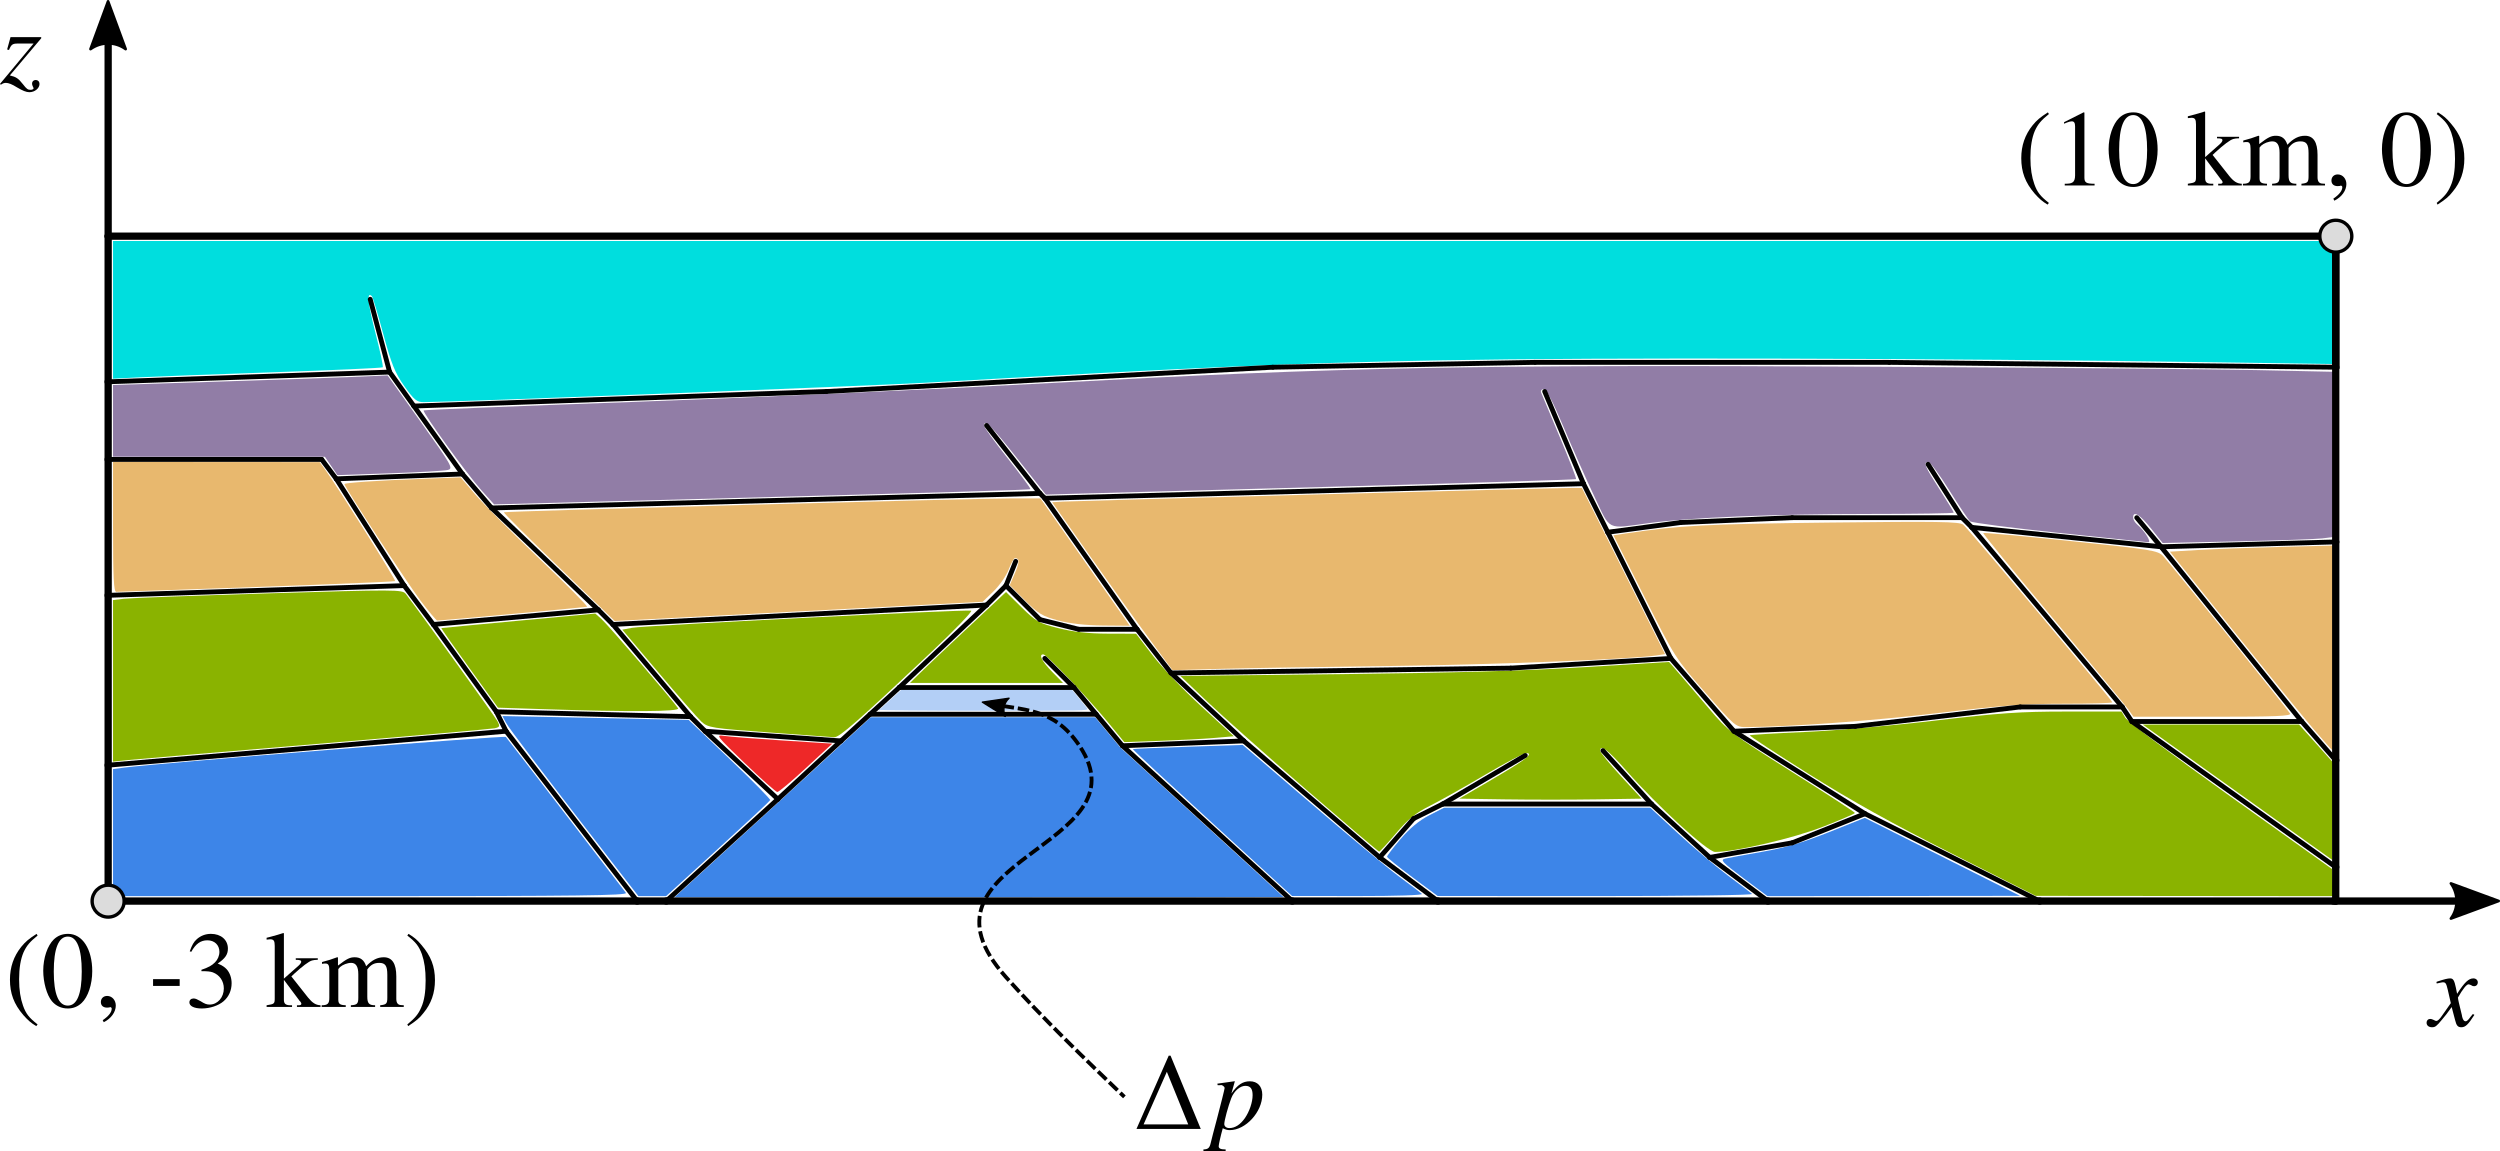<?xml version="1.0" encoding="UTF-8" standalone="no"?>
<svg
   xmlns:dc="http://purl.org/dc/elements/1.1/"
   xmlns:cc="http://creativecommons.org/ns#"
   xmlns:rdf="http://www.w3.org/1999/02/22-rdf-syntax-ns#"
   xmlns:svg="http://www.w3.org/2000/svg"
   xmlns="http://www.w3.org/2000/svg"
   xmlns:sodipodi="http://sodipodi.sourceforge.net/DTD/sodipodi-0.dtd"
   xmlns:inkscape="http://www.inkscape.org/namespaces/inkscape"
   width="515.133pt"
   height="237.199pt"
   viewBox="0 0 515.133 237.199"
   version="1.2"
   id="svg351"
   sodipodi:docname="CrossSectionSketch_a.svg"
   inkscape:version="0.92.5 (2060ec1f9f, 2020-04-08)">
  <sodipodi:namedview
     pagecolor="#ffffff"
     bordercolor="#666666"
     borderopacity="1"
     objecttolerance="10"
     gridtolerance="10"
     guidetolerance="10"
     inkscape:pageopacity="0"
     inkscape:pageshadow="2"
     inkscape:window-width="1848"
     inkscape:window-height="1016"
     id="namedview353"
     showgrid="false"
     inkscape:zoom="1.4289461"
     inkscape:cx="293.31312"
     inkscape:cy="129.83216"
     inkscape:window-x="72"
     inkscape:window-y="27"
     inkscape:window-maximized="1"
     inkscape:current-layer="surface973" />
  <defs
     id="defs8">
    <clipPath
       id="clip1">
      <path
         d="m 504,181 h 11.133 v 9 H 504 Z m 0,0"
         id="path2"
         inkscape:connector-curvature="0" />
    </clipPath>
    <clipPath
       id="clip2">
      <path
         d="m 202,235 h 13 v 15.32 h -13 z m 0,0"
         id="path5"
         inkscape:connector-curvature="0" />
    </clipPath>
  </defs>
  <g
     id="surface973"
     transform="translate(0,-5.3302132e-5)">
    <path
       style="fill:#3d85e8;fill-opacity:1;fill-rule:nonzero;stroke:none"
       d="m 23.289,171.562 v -13.094 l 2.277,-0.297 c 7.051,-0.922 78.363,-6.656 78.66,-6.324 0.195,0.219 5.727,7.387 12.293,15.934 6.562,8.543 12.168,15.836 12.453,16.203 0.414,0.535 -10.184,0.672 -52.582,0.672 H 23.289 Z m 0,0"
       id="path10"
       inkscape:connector-curvature="0" />
    <path
       style="fill:#3d85e8;fill-opacity:1;fill-rule:nonzero;stroke:none"
       d="m 125.211,176.484 c -14.195,-18.312 -20.375,-26.449 -21.012,-27.664 l -0.672,-1.277 19.184,0.398 19.18,0.398 8.477,8.082 c 4.664,4.445 8.41,8.246 8.332,8.449 -0.078,0.199 -4.938,4.734 -10.801,10.074 l -10.656,9.711 h -5.699 z m 0,0"
       id="path12"
       inkscape:connector-curvature="0" />
    <path
       style="fill:#ee2828;fill-opacity:1;fill-rule:nonzero;stroke:none"
       d="m 153.465,157.254 c -5.863,-5.637 -6.07,-5.902 -4.285,-5.625 1.031,0.164 6.473,0.59 12.094,0.949 l 10.219,0.652 -5.398,4.992 c -2.965,2.75 -5.637,4.984 -5.93,4.973 -0.297,-0.012 -3.309,-2.688 -6.699,-5.941 z m 0,0"
       id="path14"
       inkscape:connector-curvature="0" />
    <path
       style="fill:#8ab300;fill-opacity:1;fill-rule:nonzero;stroke:none"
       d="m 23.289,140.293 v -16.645 l 2.277,-0.277 c 1.25,-0.148 14.66,-0.652 29.801,-1.109 26.23,-0.797 27.555,-0.793 28.242,0.109 3.32,4.352 18.41,25.309 18.898,26.242 0.551,1.051 0.48,1.223 -0.594,1.453 -0.668,0.145 -17.246,1.605 -36.84,3.242 -19.594,1.641 -37.012,3.129 -38.707,3.305 l -3.078,0.324 z m 0,0"
       id="path16"
       inkscape:connector-curvature="0" />
    <path
       style="fill:#8ab300;fill-opacity:1;fill-rule:nonzero;stroke:none"
       d="m 111.297,146.102 -8.684,-0.285 -5.906,-8.172 c -3.25,-4.492 -5.848,-8.191 -5.777,-8.223 0.07,-0.031 7.238,-0.715 15.93,-1.523 l 15.805,-1.473 1.273,1.125 c 1.277,1.125 15.023,17.145 15.789,18.398 0.438,0.711 -9.914,0.77 -28.43,0.152 z m 0,0"
       id="path18"
       inkscape:connector-curvature="0" />
    <path
       style="fill:#8ab300;fill-opacity:1;fill-rule:nonzero;stroke:none"
       d="m 158.414,150.922 c -11.785,-0.867 -12.539,-0.988 -13.863,-2.207 -0.77,-0.711 -4.758,-5.27 -8.863,-10.133 l -7.469,-8.84 2.043,-0.383 c 2.449,-0.461 68.973,-3.824 69.852,-3.531 0.34,0.113 -3.34,3.934 -8.176,8.488 -15.215,14.34 -19,17.664 -20.051,17.594 -0.555,-0.039 -6.617,-0.48 -13.473,-0.988 z m 0,0"
       id="path20"
       inkscape:connector-curvature="0" />
    <path
       style="fill:#8ab300;fill-opacity:1;fill-rule:nonzero;stroke:none"
       d="m 228.074,148.559 c -4.117,-4.996 -12.445,-13.727 -13.098,-13.727 -1.023,0 -0.289,1.453 1.816,3.598 l 2.254,2.297 H 187.5 l 2.137,-2.102 c 1.172,-1.156 5.625,-5.371 9.895,-9.367 l 7.762,-7.27 3.219,3.176 c 2.973,2.926 3.562,3.258 7.598,4.277 3.051,0.77 6.133,1.109 10.18,1.125 l 5.801,0.016 3.371,4.402 c 1.855,2.422 6.383,7.176 10.066,10.562 l 6.695,6.16 -3.906,0.344 c -2.148,0.188 -7.223,0.461 -11.281,0.602 l -7.375,0.262 z m 0,0"
       id="path22"
       inkscape:connector-curvature="0" />
    <path
       style="fill:#8ab300;fill-opacity:1;fill-rule:nonzero;stroke:none"
       d="m 269.18,162.73 c -8.102,-7.008 -17.258,-15.148 -20.348,-18.094 l -5.613,-5.355 32.938,-0.367 c 22.816,-0.258 38.285,-0.703 50.348,-1.445 l 17.41,-1.07 1.996,2.297 c 1.098,1.266 3.871,4.516 6.16,7.223 4.043,4.785 4.539,5.164 17.152,13.125 7.145,4.512 12.992,8.32 12.992,8.469 0,0.148 -2.953,1.422 -6.562,2.832 -6.082,2.379 -18.16,5.203 -22.25,5.203 -1.551,0 -11.844,-9.43 -18.328,-16.789 -3.738,-4.246 -5.359,-5.469 -5.359,-4.055 0,0.32 1.926,2.672 4.273,5.223 l 4.273,4.641 -9.363,0.145 c -5.148,0.082 -13.602,0.082 -18.789,0 l -9.43,-0.145 6.723,-3.93 c 6.957,-4.066 8.75,-5.445 7.07,-5.445 -0.504,0 -4.328,2.016 -8.504,4.484 -4.176,2.465 -9.285,5.332 -11.352,6.371 -2.93,1.473 -4.469,2.723 -6.965,5.66 -1.762,2.078 -3.324,3.773 -3.473,3.77 -0.145,0 -6.895,-5.738 -15,-12.746 z m 0,0"
       id="path24"
       inkscape:connector-curvature="0" />
    <path
       style="fill:#e8b86e;fill-opacity:1;fill-rule:nonzero;stroke:none"
       d="M 23.289,108.582 V 95.191 l 21.293,0.016 21.297,0.016 1.062,1.457 c 2.477,3.395 14.691,22.844 14.477,23.059 -0.176,0.176 -24.961,1.133 -57.461,2.215 -0.52,0.019 -0.668,-3 -0.668,-13.371 z m 0,0"
       id="path26"
       inkscape:connector-curvature="0" />
    <path
       style="fill:#e8b86e;fill-opacity:1;fill-rule:nonzero;stroke:none"
       d="M 86.617,123.719 C 83.969,120.223 70.965,100.309 70.965,99.75 c 0,-0.273 6.781,-0.738 15.855,-1.082 l 8.09,-0.309 3,3.512 c 1.648,1.934 7.609,7.906 13.242,13.273 5.633,5.363 10.043,9.812 9.805,9.887 -0.379,0.113 -30.02,2.836 -30.875,2.836 -0.176,0 -1.734,-1.867 -3.465,-4.148 z m 0,0"
       id="path28"
       inkscape:connector-curvature="0" />
    <path
       style="fill:#e8b86e;fill-opacity:1;fill-rule:nonzero;stroke:none"
       d="m 218.062,127.855 c -3.246,-0.863 -4.105,-1.379 -6.855,-4.133 l -3.148,-3.148 1.059,-2.465 c 0.984,-2.301 0.992,-3.098 0.019,-3.098 -0.223,0 -0.805,1.055 -1.301,2.348 -0.492,1.289 -1.898,3.312 -3.121,4.492 L 202.484,124 l -37.914,1.977 -37.918,1.977 -11.512,-11.105 c -6.332,-6.109 -11.43,-11.188 -11.328,-11.289 0.223,-0.223 96.82,-2.863 104.887,-2.867 h 5.68 l 6.105,8.695 c 3.359,4.781 7.504,10.688 9.215,13.125 l 3.105,4.43 -5.516,-0.051 c -3.52,-0.031 -6.863,-0.406 -9.227,-1.035 z m 0,0"
       id="path30"
       inkscape:connector-curvature="0" />
    <path
       style="fill:#e8b86e;fill-opacity:1;fill-rule:nonzero;stroke:none"
       d="m 236.918,131.773 c -2.57,-3.473 -8.148,-11.258 -12.395,-17.297 l -7.723,-10.984 2.219,-0.133 c 2.684,-0.16 101.445,-2.816 104.668,-2.812 h 2.277 l 17.125,34.242 -1.73,0.262 c -5.191,0.785 -34.238,1.938 -55.035,2.184 -13.113,0.156 -28.539,0.414 -34.285,0.57 l -10.449,0.281 z m 0,0"
       id="path32"
       inkscape:connector-curvature="0" />
    <path
       style="fill:#917da6;fill-opacity:1;fill-rule:nonzero;stroke:none"
       d="m 424.27,109.812 c -9.723,-1.023 -17.965,-2.098 -18.316,-2.387 -0.348,-0.289 -2.277,-3.156 -4.285,-6.375 -2.004,-3.215 -3.949,-5.852 -4.316,-5.855 -1.133,-0.012 -0.777,0.863 2.277,5.598 1.617,2.512 2.945,4.688 2.945,4.84 0,0.148 -7.773,0.273 -17.277,0.273 -19.633,0 -37.086,0.723 -45.555,1.883 -8.828,1.211 -7.809,1.711 -11.23,-5.5 -1.645,-3.461 -4.477,-9.852 -6.297,-14.195 -2.199,-5.246 -3.586,-7.902 -4.121,-7.902 -0.449,0 -0.695,0.301 -0.551,0.668 0.145,0.367 1.871,4.492 3.84,9.164 1.969,4.668 3.484,8.586 3.367,8.703 -0.117,0.117 -22.25,0.809 -49.188,1.535 -26.934,0.727 -51.465,1.398 -54.516,1.488 l -5.543,0.168 -5.844,-7.383 c -5.379,-6.793 -6.906,-8.305 -6.906,-6.824 0,0.309 2.195,3.332 4.883,6.723 2.684,3.395 4.793,6.25 4.688,6.348 -0.199,0.176 -14.715,0.605 -76.516,2.246 l -33.996,0.902 -2.605,-2.895 C 96.227,97.715 86.961,84.91 87.301,84.57 c 0.125,-0.125 19.461,-0.91 42.973,-1.746 23.512,-0.84 62.637,-2.609 86.941,-3.938 59.18,-3.23 86.383,-3.766 168.484,-3.324 34.766,0.191 70.387,0.504 79.152,0.695 l 15.938,0.355 v 34.047 l -2.277,0.281 c -1.254,0.156 -9.164,0.434 -17.578,0.617 l -15.305,0.336 -2.375,-2.969 c -2.324,-2.906 -3.715,-3.762 -3.715,-2.285 0,0.406 0.371,1.051 0.828,1.426 1.504,1.25 3.055,3.734 2.289,3.668 -0.391,-0.031 -8.664,-0.898 -18.387,-1.922 z m 0,0"
       id="path34"
       inkscape:connector-curvature="0" />
    <path
       style="fill:#917da6;fill-opacity:1;fill-rule:nonzero;stroke:none"
       d="M 68.234,96.012 66.949,94.125 45.117,94.121 23.289,94.117 V 79.324 l 20.758,-0.66 c 11.418,-0.363 24.148,-0.805 28.289,-0.984 l 7.527,-0.324 6.828,9.578 c 6.402,8.984 6.75,9.598 5.594,9.902 -0.676,0.18 -6.074,0.492 -12,0.695 l -10.77,0.367 z m 0,0"
       id="path36"
       inkscape:connector-curvature="0" />
    <path
       style="fill:#00dede;fill-opacity:1;fill-rule:nonzero;stroke:none"
       d="m 83.316,79.57 c -1.93,-2.734 -2.676,-4.578 -4.352,-10.762 -1.109,-4.105 -2.16,-7.602 -2.332,-7.773 -1.098,-1.098 -0.863,1.379 0.699,7.434 0.984,3.824 1.676,7.074 1.535,7.215 C 78.723,75.824 68.633,76.285 56.438,76.703 44.246,77.117 31.801,77.59 28.777,77.75 l -5.488,0.285 V 49.656 H 480.789 V 75.008 L 456.816,74.652 C 399.855,73.809 329.512,73.625 297.039,74.242 265.844,74.832 247.156,75.645 190.43,78.875 c -11.523,0.656 -97.195,3.969 -103.152,3.988 -1.398,0.004 -1.977,-0.477 -3.961,-3.293 z m 0,0"
       id="path38"
       inkscape:connector-curvature="0" />
    <path
       style="fill:#3d85e8;fill-opacity:1;fill-rule:nonzero;stroke:none"
       d="m 249.762,169.547 c -9.059,-8.289 -16.41,-15.125 -16.34,-15.188 0.074,-0.062 5.195,-0.285 11.383,-0.492 l 11.25,-0.375 13.961,11.965 c 7.676,6.582 15.875,13.387 18.215,15.121 2.34,1.734 4.484,3.363 4.762,3.617 0.285,0.258 -5.488,0.453 -13.125,0.441 l -13.633,-0.016 z m 0,0"
       id="path40"
       inkscape:connector-curvature="0" />
    <path
       style="fill:#3d85e8;fill-opacity:1;fill-rule:nonzero;stroke:none"
       d="m 291.031,180.754 c -2.863,-2.125 -5.211,-4.027 -5.223,-4.223 -0.012,-0.195 1.246,-1.84 2.793,-3.656 1.855,-2.176 3.852,-3.832 5.875,-4.867 l 3.066,-1.566 h 42.512 l 5.68,5.254 c 3.121,2.891 7.727,6.785 10.23,8.652 2.508,1.871 4.785,3.605 5.062,3.852 0.281,0.25 -14.184,0.449 -32.141,0.441 l -32.652,-0.016 z m 0,0"
       id="path42"
       inkscape:connector-curvature="0" />
    <path
       style="fill:#3d85e8;fill-opacity:1;fill-rule:nonzero;stroke:none"
       d="m 359.215,180.93 c -4.402,-3.297 -4.828,-3.758 -3.711,-4.016 0.695,-0.16 4.152,-0.797 7.68,-1.414 4.699,-0.82 8.371,-1.906 13.734,-4.051 l 7.324,-2.93 31.992,16.078 -26.023,0.027 -26.023,0.031 z m 0,0"
       id="path44"
       inkscape:connector-curvature="0" />
    <path
       style="fill:#8ab300;fill-opacity:1;fill-rule:nonzero;stroke:none"
       d="m 402.238,175.922 c -12.312,-6.211 -20.715,-10.887 -29.551,-16.445 -6.785,-4.273 -12.254,-7.855 -12.148,-7.965 0.105,-0.105 5.207,-0.414 11.336,-0.684 6.129,-0.27 18.219,-1.324 26.867,-2.348 13.266,-1.57 17.496,-1.863 27.062,-1.863 h 11.344 l 0.793,1.305 c 0.438,0.715 10.195,8.016 21.688,16.223 l 20.891,14.922 0.164,2.793 0.16,2.797 -30.699,-0.031 -30.695,-0.027 z m 0,0"
       id="path46"
       inkscape:connector-curvature="0" />
    <path
       style="fill:#8ab300;fill-opacity:1;fill-rule:nonzero;stroke:none"
       d="m 461.02,163.227 -19.504,-13.93 h 32.211 l 3.543,3.957 3.543,3.961 -0.145,9.969 -0.148,9.973 z m 0,0"
       id="path48"
       inkscape:connector-curvature="0" />
    <path
       style="fill:#e8b86e;fill-opacity:1;fill-rule:nonzero;stroke:none"
       d="m 351.406,142.734 c -6.145,-7.016 -6.289,-7.242 -12.586,-19.766 l -6.371,-12.664 2.516,-0.379 c 11.051,-1.66 16.352,-1.945 41.75,-2.246 22.539,-0.27 27.051,-0.199 27.809,0.426 1.113,0.918 30.73,36.207 30.73,36.613 0,0.16 -4.484,0.293 -9.961,0.293 -8.059,0 -12.977,0.363 -25.805,1.895 -13.371,1.602 -30.582,2.867 -39.613,2.914 -2.223,0.012 -2.328,-0.078 -8.469,-7.086 z m 0,0"
       id="path50"
       inkscape:connector-curvature="0" />
    <path
       style="fill:#e8b86e;fill-opacity:1;fill-rule:nonzero;stroke:none"
       d="m 438.461,146.074 c -0.633,-0.887 -7.645,-9.359 -15.578,-18.832 -7.938,-9.469 -14.344,-17.305 -14.234,-17.414 0.109,-0.109 8.23,0.641 18.051,1.664 16.68,1.738 17.93,1.941 19.027,3.09 1.309,1.375 25.492,31.383 26.141,32.438 0.328,0.531 -2.992,0.672 -15.922,0.672 h -16.336 z m 0,0"
       id="path52"
       inkscape:connector-curvature="0" />
    <path
       style="fill:#e8b86e;fill-opacity:1;fill-rule:nonzero;stroke:none"
       d="M 476.945,150.504 C 474.98,148.219 467.465,139 460.242,130.012 l -13.133,-16.34 5.723,-0.34 c 3.148,-0.191 10.727,-0.473 16.84,-0.633 l 11.117,-0.289 v 21.121 c 0,11.617 -0.062,21.125 -0.137,21.125 -0.074,0 -1.742,-1.871 -3.707,-4.152 z m 0,0"
       id="path54"
       inkscape:connector-curvature="0" />
    <path
       style="fill:#3d85e8;fill-opacity:1;fill-rule:nonzero;stroke:none"
       d="m 139.438,184.469 c 0.242,-0.234 5.395,-4.941 11.445,-10.465 6.055,-5.523 13.953,-12.758 17.551,-16.078 3.598,-3.32 7.539,-6.961 8.762,-8.09 l 2.223,-2.047 23.125,0.004 23.121,0.004 2.598,3.121 2.594,3.117 16.809,15.371 c 9.246,8.453 16.809,15.398 16.809,15.43 0,0.035 -28.23,0.059 -62.734,0.059 H 139 Z m 0,0"
       id="path56"
       inkscape:connector-curvature="0" />
    <path
       style="fill:#3d85e8;fill-opacity:0.392;fill-rule:nonzero;stroke:none"
       d="m 181.207,146.238 c 0.129,-0.121 1.188,-1.082 2.348,-2.141 l 2.109,-1.922 17.641,0.004 17.637,0.004 1.387,1.68 c 0.758,0.922 1.531,1.883 1.711,2.133 0.316,0.441 -0.465,0.457 -21.371,0.457 -12.125,0 -21.598,-0.094 -21.461,-0.215 z m 0,0"
       id="path58"
       inkscape:connector-curvature="0" />
    <path
       style="fill:#3d85e8;fill-opacity:0.392;fill-rule:evenodd;stroke:none"
       d="m 181.613,145.359 -0.406,1.102 -0.402,-1.102 c 0.238,0.176 0.562,0.176 0.809,0 z m 0,0"
       id="path60"
       inkscape:connector-curvature="0" />
    <path
       style="fill:none;stroke:#000000;stroke-width:1;stroke-linecap:round;stroke-linejoin:round;stroke-miterlimit:10;stroke-opacity:1"
       d="m 131.285,185.668 -27,-35"
       id="path62"
       inkscape:connector-curvature="0" />
    <path
       style="fill:none;stroke:#000000;stroke-width:1;stroke-linecap:round;stroke-linejoin:round;stroke-miterlimit:10;stroke-opacity:1"
       d="m 104.285,150.668 -82,7"
       id="path64"
       inkscape:connector-curvature="0" />
    <path
       style="fill:none;stroke:#000000;stroke-width:1;stroke-linecap:round;stroke-linejoin:round;stroke-miterlimit:10;stroke-opacity:1"
       d="m 137.285,185.668 23,-21"
       id="path66"
       inkscape:connector-curvature="0" />
    <path
       style="fill:none;stroke:#000000;stroke-width:1;stroke-linecap:round;stroke-linejoin:round;stroke-miterlimit:10;stroke-opacity:1"
       d="m 160.285,164.668 -15,-14"
       id="path68"
       inkscape:connector-curvature="0" />
    <path
       style="fill:none;stroke:#000000;stroke-width:1;stroke-linecap:round;stroke-linejoin:round;stroke-miterlimit:10;stroke-opacity:1"
       d="m 145.285,150.668 -3,-3"
       id="path70"
       inkscape:connector-curvature="0" />
    <path
       style="fill:none;stroke:#000000;stroke-width:1;stroke-linecap:round;stroke-linejoin:round;stroke-miterlimit:10;stroke-opacity:1"
       d="m 142.285,147.668 -40,-1"
       id="path72"
       inkscape:connector-curvature="0" />
    <path
       style="fill:none;stroke:#000000;stroke-width:1;stroke-linecap:round;stroke-linejoin:round;stroke-miterlimit:10;stroke-opacity:1"
       d="m 102.285,146.668 2,4"
       id="path74"
       inkscape:connector-curvature="0" />
    <path
       style="fill:none;stroke:#000000;stroke-width:1;stroke-linecap:round;stroke-linejoin:round;stroke-miterlimit:10;stroke-opacity:1"
       d="m 160.285,164.668 13,-12"
       id="path76"
       inkscape:connector-curvature="0" />
    <path
       style="fill:none;stroke:#000000;stroke-width:1;stroke-linecap:round;stroke-linejoin:round;stroke-miterlimit:10;stroke-opacity:1"
       d="m 173.285,152.668 -28,-2"
       id="path78"
       inkscape:connector-curvature="0" />
    <path
       style="fill:none;stroke:#000000;stroke-width:1;stroke-linecap:round;stroke-linejoin:round;stroke-miterlimit:10;stroke-opacity:1"
       d="m 266.285,185.668 -35,-32"
       id="path80"
       inkscape:connector-curvature="0" />
    <path
       style="fill:none;stroke:#000000;stroke-width:1;stroke-linecap:round;stroke-linejoin:round;stroke-miterlimit:10;stroke-opacity:1"
       d="m 231.285,153.668 -10,-12"
       id="path82"
       inkscape:connector-curvature="0" />
    <path
       style="fill:none;stroke:#000000;stroke-width:1;stroke-linecap:round;stroke-linejoin:round;stroke-miterlimit:10;stroke-opacity:1"
       d="m 221.285,141.668 h -36"
       id="path84"
       inkscape:connector-curvature="0" />
    <path
       style="fill:none;stroke:#000000;stroke-width:1;stroke-linecap:round;stroke-linejoin:round;stroke-miterlimit:10;stroke-opacity:1"
       d="m 185.285,141.668 -12,11"
       id="path86"
       inkscape:connector-curvature="0" />
    <path
       style="fill:none;stroke:#000000;stroke-width:1;stroke-linecap:round;stroke-linejoin:round;stroke-miterlimit:10;stroke-opacity:1"
       d="m 296.285,185.668 -12,-9"
       id="path88"
       inkscape:connector-curvature="0" />
    <path
       style="fill:none;stroke:#000000;stroke-width:1;stroke-linecap:round;stroke-linejoin:round;stroke-miterlimit:10;stroke-opacity:1"
       d="m 284.285,176.668 -28,-24"
       id="path90"
       inkscape:connector-curvature="0" />
    <path
       style="fill:none;stroke:#000000;stroke-width:1;stroke-linecap:round;stroke-linejoin:round;stroke-miterlimit:10;stroke-opacity:1"
       d="m 256.285,152.668 -25,1"
       id="path92"
       inkscape:connector-curvature="0" />
    <path
       style="fill:none;stroke:#000000;stroke-width:1;stroke-linecap:round;stroke-linejoin:round;stroke-miterlimit:10;stroke-opacity:1"
       d="m 364.285,185.668 -12,-9"
       id="path94"
       inkscape:connector-curvature="0" />
    <path
       style="fill:none;stroke:#000000;stroke-width:1;stroke-linecap:round;stroke-linejoin:round;stroke-miterlimit:10;stroke-opacity:1"
       d="m 352.285,176.668 -12,-11"
       id="path96"
       inkscape:connector-curvature="0" />
    <path
       style="fill:none;stroke:#000000;stroke-width:1;stroke-linecap:round;stroke-linejoin:round;stroke-miterlimit:10;stroke-opacity:1"
       d="m 340.285,165.668 h -43"
       id="path98"
       inkscape:connector-curvature="0" />
    <path
       style="fill:none;stroke:#000000;stroke-width:1;stroke-linecap:round;stroke-linejoin:round;stroke-miterlimit:10;stroke-opacity:1"
       d="m 297.285,165.668 -6,3"
       id="path100"
       inkscape:connector-curvature="0" />
    <path
       style="fill:none;stroke:#000000;stroke-width:1;stroke-linecap:round;stroke-linejoin:round;stroke-miterlimit:10;stroke-opacity:1"
       d="m 291.285,168.668 -7,8"
       id="path102"
       inkscape:connector-curvature="0" />
    <path
       style="fill:none;stroke:#000000;stroke-width:1;stroke-linecap:round;stroke-linejoin:round;stroke-miterlimit:10;stroke-opacity:1"
       d="m 420.285,185.668 -36,-18"
       id="path104"
       inkscape:connector-curvature="0" />
    <path
       style="fill:none;stroke:#000000;stroke-width:1;stroke-linecap:round;stroke-linejoin:round;stroke-miterlimit:10;stroke-opacity:1"
       d="m 384.285,167.668 -15,6"
       id="path106"
       inkscape:connector-curvature="0" />
    <path
       style="fill:none;stroke:#000000;stroke-width:1;stroke-linecap:round;stroke-linejoin:round;stroke-miterlimit:10;stroke-opacity:1"
       d="m 369.285,173.668 -17,3"
       id="path108"
       inkscape:connector-curvature="0" />
    <path
       style="fill:none;stroke:#000000;stroke-width:1;stroke-linecap:round;stroke-linejoin:round;stroke-miterlimit:10;stroke-opacity:1"
       d="m 481.285,178.668 -42,-30"
       id="path110"
       inkscape:connector-curvature="0" />
    <path
       style="fill:none;stroke:#000000;stroke-width:1;stroke-linecap:round;stroke-linejoin:round;stroke-miterlimit:10;stroke-opacity:1"
       d="m 439.285,148.668 -2,-3"
       id="path112"
       inkscape:connector-curvature="0" />
    <path
       style="fill:none;stroke:#000000;stroke-width:1;stroke-linecap:round;stroke-linejoin:round;stroke-miterlimit:10;stroke-opacity:1"
       d="m 437.285,145.668 h -21"
       id="path114"
       inkscape:connector-curvature="0" />
    <path
       style="fill:none;stroke:#000000;stroke-width:1;stroke-linecap:round;stroke-linejoin:round;stroke-miterlimit:10;stroke-opacity:1"
       d="m 416.285,145.668 -34,4"
       id="path116"
       inkscape:connector-curvature="0" />
    <path
       style="fill:none;stroke:#000000;stroke-width:1;stroke-linecap:round;stroke-linejoin:round;stroke-miterlimit:10;stroke-opacity:1"
       d="m 382.285,149.668 -25,1"
       id="path118"
       inkscape:connector-curvature="0" />
    <path
       style="fill:none;stroke:#000000;stroke-width:1;stroke-linecap:round;stroke-linejoin:round;stroke-miterlimit:10;stroke-opacity:1"
       d="m 357.285,150.668 27,17"
       id="path120"
       inkscape:connector-curvature="0" />
    <path
       style="fill:none;stroke:#000000;stroke-width:1;stroke-linecap:round;stroke-linejoin:round;stroke-miterlimit:10;stroke-opacity:1"
       d="m 340.285,165.668 -10,-11"
       id="path122"
       inkscape:connector-curvature="0" />
    <path
       style="fill:none;stroke:#000000;stroke-width:1;stroke-linecap:round;stroke-linejoin:round;stroke-miterlimit:10;stroke-opacity:1"
       d="m 297.285,165.668 17,-10"
       id="path124"
       inkscape:connector-curvature="0" />
    <path
       style="fill:none;stroke:#000000;stroke-width:1;stroke-linecap:round;stroke-linejoin:round;stroke-miterlimit:10;stroke-opacity:1"
       d="m 102.285,146.668 -13,-18"
       id="path126"
       inkscape:connector-curvature="0" />
    <path
       style="fill:none;stroke:#000000;stroke-width:1;stroke-linecap:round;stroke-linejoin:round;stroke-miterlimit:10;stroke-opacity:1"
       d="m 89.285,128.668 -6,-8"
       id="path128"
       inkscape:connector-curvature="0" />
    <path
       style="fill:none;stroke:#000000;stroke-width:1;stroke-linecap:round;stroke-linejoin:round;stroke-miterlimit:10;stroke-opacity:1"
       d="m 83.285,120.668 -61,2"
       id="path130"
       inkscape:connector-curvature="0" />
    <path
       style="fill:none;stroke:#000000;stroke-width:1;stroke-linecap:round;stroke-linejoin:round;stroke-miterlimit:10;stroke-opacity:1"
       d="m 142.285,147.668 -16,-19"
       id="path132"
       inkscape:connector-curvature="0" />
    <path
       style="fill:none;stroke:#000000;stroke-width:1;stroke-linecap:round;stroke-linejoin:round;stroke-miterlimit:10;stroke-opacity:1"
       d="m 126.285,128.668 -3,-3"
       id="path134"
       inkscape:connector-curvature="0" />
    <path
       style="fill:none;stroke:#000000;stroke-width:1;stroke-linecap:round;stroke-linejoin:round;stroke-miterlimit:10;stroke-opacity:1"
       d="m 123.285,125.668 -34,3"
       id="path136"
       inkscape:connector-curvature="0" />
    <path
       style="fill:none;stroke:#000000;stroke-width:1;stroke-linecap:round;stroke-linejoin:round;stroke-miterlimit:10;stroke-opacity:1"
       d="m 185.285,141.668 18,-17"
       id="path138"
       inkscape:connector-curvature="0" />
    <path
       style="fill:none;stroke:#000000;stroke-width:1;stroke-linecap:round;stroke-linejoin:round;stroke-miterlimit:10;stroke-opacity:1"
       d="m 203.285,124.668 -77,4"
       id="path140"
       inkscape:connector-curvature="0" />
    <path
       style="fill:none;stroke:#000000;stroke-width:1;stroke-linecap:round;stroke-linejoin:round;stroke-miterlimit:10;stroke-opacity:1"
       d="m 215.285,135.668 6,6"
       id="path142"
       inkscape:connector-curvature="0" />
    <path
       style="fill:none;stroke:#000000;stroke-width:1;stroke-linecap:round;stroke-linejoin:round;stroke-miterlimit:10;stroke-opacity:1"
       d="m 256.285,152.668 -15,-14"
       id="path144"
       inkscape:connector-curvature="0" />
    <path
       style="fill:none;stroke:#000000;stroke-width:1;stroke-linecap:round;stroke-linejoin:round;stroke-miterlimit:10;stroke-opacity:1"
       d="m 241.285,138.668 -7,-9"
       id="path146"
       inkscape:connector-curvature="0" />
    <path
       style="fill:none;stroke:#000000;stroke-width:1;stroke-linecap:round;stroke-linejoin:round;stroke-miterlimit:10;stroke-opacity:1"
       d="m 234.285,129.668 h -12"
       id="path148"
       inkscape:connector-curvature="0" />
    <path
       style="fill:none;stroke:#000000;stroke-width:1;stroke-linecap:round;stroke-linejoin:round;stroke-miterlimit:10;stroke-opacity:1"
       d="m 222.285,129.668 -8,-2"
       id="path150"
       inkscape:connector-curvature="0" />
    <path
       style="fill:none;stroke:#000000;stroke-width:1;stroke-linecap:round;stroke-linejoin:round;stroke-miterlimit:10;stroke-opacity:1"
       d="m 214.285,127.668 -7,-7"
       id="path152"
       inkscape:connector-curvature="0" />
    <path
       style="fill:none;stroke:#000000;stroke-width:1;stroke-linecap:round;stroke-linejoin:round;stroke-miterlimit:10;stroke-opacity:1"
       d="m 207.285,120.668 -4,4"
       id="path154"
       inkscape:connector-curvature="0" />
    <path
       style="fill:none;stroke:#000000;stroke-width:1;stroke-linecap:round;stroke-linejoin:round;stroke-miterlimit:10;stroke-opacity:1"
       d="m 207.285,120.668 2,-5"
       id="path156"
       inkscape:connector-curvature="0" />
    <path
       style="fill:none;stroke:#000000;stroke-width:1;stroke-linecap:round;stroke-linejoin:round;stroke-miterlimit:10;stroke-opacity:1"
       d="m 357.285,150.668 -13,-15"
       id="path158"
       inkscape:connector-curvature="0" />
    <path
       style="fill:none;stroke:#000000;stroke-width:1;stroke-linecap:round;stroke-linejoin:round;stroke-miterlimit:10;stroke-opacity:1"
       d="m 344.285,135.668 -33,2"
       id="path160"
       inkscape:connector-curvature="0" />
    <path
       style="fill:none;stroke:#000000;stroke-width:1;stroke-linecap:round;stroke-linejoin:round;stroke-miterlimit:10;stroke-opacity:1"
       d="m 311.285,137.668 -70,1"
       id="path162"
       inkscape:connector-curvature="0" />
    <path
       style="fill:none;stroke:#000000;stroke-width:1;stroke-linecap:round;stroke-linejoin:round;stroke-miterlimit:10;stroke-opacity:1"
       d="m 481.285,156.668 -7,-8"
       id="path164"
       inkscape:connector-curvature="0" />
    <path
       style="fill:none;stroke:#000000;stroke-width:1;stroke-linecap:round;stroke-linejoin:round;stroke-miterlimit:10;stroke-opacity:1"
       d="m 474.285,148.668 h -35"
       id="path166"
       inkscape:connector-curvature="0" />
    <path
       style="fill:none;stroke:#000000;stroke-width:1;stroke-linecap:round;stroke-linejoin:round;stroke-miterlimit:10;stroke-opacity:1"
       d="m 83.285,120.668 -14,-22"
       id="path168"
       inkscape:connector-curvature="0" />
    <path
       style="fill:none;stroke:#000000;stroke-width:1;stroke-linecap:round;stroke-linejoin:round;stroke-miterlimit:10;stroke-opacity:1"
       d="m 69.285,98.668 -3,-4"
       id="path170"
       inkscape:connector-curvature="0" />
    <path
       style="fill:none;stroke:#000000;stroke-width:1;stroke-linecap:round;stroke-linejoin:round;stroke-miterlimit:10;stroke-opacity:1"
       d="m 66.285,94.668 h -44"
       id="path172"
       inkscape:connector-curvature="0" />
    <path
       style="fill:none;stroke:#000000;stroke-width:1;stroke-linecap:round;stroke-linejoin:round;stroke-miterlimit:10;stroke-opacity:1"
       d="m 123.285,125.668 -22,-21"
       id="path174"
       inkscape:connector-curvature="0" />
    <path
       style="fill:none;stroke:#000000;stroke-width:1;stroke-linecap:round;stroke-linejoin:round;stroke-miterlimit:10;stroke-opacity:1"
       d="M 101.285,104.668 95.285,97.668"
       id="path176"
       inkscape:connector-curvature="0" />
    <path
       style="fill:none;stroke:#000000;stroke-width:1;stroke-linecap:round;stroke-linejoin:round;stroke-miterlimit:10;stroke-opacity:1"
       d="m 95.285,97.668 -26,1"
       id="path178"
       inkscape:connector-curvature="0" />
    <path
       style="fill:none;stroke:#000000;stroke-width:1;stroke-linecap:round;stroke-linejoin:round;stroke-miterlimit:10;stroke-opacity:1"
       d="m 234.285,129.668 -19,-27"
       id="path180"
       inkscape:connector-curvature="0" />
    <path
       style="fill:none;stroke:#000000;stroke-width:1;stroke-linecap:round;stroke-linejoin:round;stroke-miterlimit:10;stroke-opacity:1"
       d="m 215.285,102.668 -1,-1"
       id="path182"
       inkscape:connector-curvature="0" />
    <path
       style="fill:none;stroke:#000000;stroke-width:1;stroke-linecap:round;stroke-linejoin:round;stroke-miterlimit:10;stroke-opacity:1"
       d="m 214.285,101.668 -113,3"
       id="path184"
       inkscape:connector-curvature="0" />
    <path
       style="fill:none;stroke:#000000;stroke-width:1;stroke-linecap:round;stroke-linejoin:round;stroke-miterlimit:10;stroke-opacity:1"
       d="m 344.285,135.668 -13,-26"
       id="path186"
       inkscape:connector-curvature="0" />
    <path
       style="fill:none;stroke:#000000;stroke-width:1;stroke-linecap:round;stroke-linejoin:round;stroke-miterlimit:10;stroke-opacity:1"
       d="m 331.285,109.668 -5,-10"
       id="path188"
       inkscape:connector-curvature="0" />
    <path
       style="fill:none;stroke:#000000;stroke-width:1;stroke-linecap:round;stroke-linejoin:round;stroke-miterlimit:10;stroke-opacity:1"
       d="m 326.285,99.668 -111,3"
       id="path190"
       inkscape:connector-curvature="0" />
    <path
       style="fill:none;stroke:#000000;stroke-width:1;stroke-linecap:round;stroke-linejoin:round;stroke-miterlimit:10;stroke-opacity:1"
       d="m 437.285,145.668 -31,-37"
       id="path192"
       inkscape:connector-curvature="0" />
    <path
       style="fill:none;stroke:#000000;stroke-width:1;stroke-linecap:round;stroke-linejoin:round;stroke-miterlimit:10;stroke-opacity:1"
       d="m 406.285,108.668 -2,-2"
       id="path194"
       inkscape:connector-curvature="0" />
    <path
       style="fill:none;stroke:#000000;stroke-width:1;stroke-linecap:round;stroke-linejoin:round;stroke-miterlimit:10;stroke-opacity:1"
       d="m 404.285,106.668 h -35"
       id="path196"
       inkscape:connector-curvature="0" />
    <path
       style="fill:none;stroke:#000000;stroke-width:1;stroke-linecap:round;stroke-linejoin:round;stroke-miterlimit:10;stroke-opacity:1"
       d="m 369.285,106.668 -23,1"
       id="path198"
       inkscape:connector-curvature="0" />
    <path
       style="fill:none;stroke:#000000;stroke-width:1;stroke-linecap:round;stroke-linejoin:round;stroke-miterlimit:10;stroke-opacity:1"
       d="m 346.285,107.668 -15,2"
       id="path200"
       inkscape:connector-curvature="0" />
    <path
       style="fill:none;stroke:#000000;stroke-width:1;stroke-linecap:round;stroke-linejoin:round;stroke-miterlimit:10;stroke-opacity:1"
       d="m 474.285,148.668 -29,-36"
       id="path202"
       inkscape:connector-curvature="0" />
    <path
       style="fill:none;stroke:#000000;stroke-width:1;stroke-linecap:round;stroke-linejoin:round;stroke-miterlimit:10;stroke-opacity:1"
       d="m 445.285,112.668 -39,-4"
       id="path204"
       inkscape:connector-curvature="0" />
    <path
       style="fill:none;stroke:#000000;stroke-width:1;stroke-linecap:round;stroke-linejoin:round;stroke-miterlimit:10;stroke-opacity:1"
       d="m 445.285,112.668 -5,-6"
       id="path206"
       inkscape:connector-curvature="0" />
    <path
       style="fill:none;stroke:#000000;stroke-width:1;stroke-linecap:round;stroke-linejoin:round;stroke-miterlimit:10;stroke-opacity:1"
       d="m 481.285,111.668 -36,1"
       id="path208"
       inkscape:connector-curvature="0" />
    <path
       style="fill:none;stroke:#000000;stroke-width:1;stroke-linecap:round;stroke-linejoin:round;stroke-miterlimit:10;stroke-opacity:1"
       d="m 95.285,97.668 -10,-14"
       id="path210"
       inkscape:connector-curvature="0" />
    <path
       style="fill:none;stroke:#000000;stroke-width:1;stroke-linecap:round;stroke-linejoin:round;stroke-miterlimit:10;stroke-opacity:1"
       d="m 85.285,83.668 -5,-7"
       id="path212"
       inkscape:connector-curvature="0" />
    <path
       style="fill:none;stroke:#000000;stroke-width:1;stroke-linecap:round;stroke-linejoin:round;stroke-miterlimit:10;stroke-opacity:1"
       d="m 80.285,76.668 -58,2"
       id="path214"
       inkscape:connector-curvature="0" />
    <path
       style="fill:none;stroke:#000000;stroke-width:1;stroke-linecap:round;stroke-linejoin:round;stroke-miterlimit:10;stroke-opacity:1"
       d="m 214.285,101.668 -11,-14"
       id="path216"
       inkscape:connector-curvature="0" />
    <path
       style="fill:none;stroke:#000000;stroke-width:1;stroke-linecap:round;stroke-linejoin:round;stroke-miterlimit:10;stroke-opacity:1"
       d="m 326.285,99.668 -8,-19"
       id="path218"
       inkscape:connector-curvature="0" />
    <path
       style="fill:none;stroke:#000000;stroke-width:1;stroke-linecap:round;stroke-linejoin:round;stroke-miterlimit:10;stroke-opacity:1"
       d="m 404.285,106.668 -7,-11"
       id="path220"
       inkscape:connector-curvature="0" />
    <path
       style="fill:none;stroke:#000000;stroke-width:1;stroke-linecap:round;stroke-linejoin:round;stroke-miterlimit:10;stroke-opacity:1"
       d="m 481.285,75.668 -92,-1"
       id="path222"
       inkscape:connector-curvature="0" />
    <path
       style="fill:none;stroke:#000000;stroke-width:1;stroke-linecap:round;stroke-linejoin:round;stroke-miterlimit:10;stroke-opacity:1"
       d="m 389.285,74.668 h -73"
       id="path224"
       inkscape:connector-curvature="0" />
    <path
       style="fill:none;stroke:#000000;stroke-width:1;stroke-linecap:round;stroke-linejoin:round;stroke-miterlimit:10;stroke-opacity:1"
       d="m 316.285,74.668 -54,1"
       id="path226"
       inkscape:connector-curvature="0" />
    <path
       style="fill:none;stroke:#000000;stroke-width:1;stroke-linecap:round;stroke-linejoin:round;stroke-miterlimit:10;stroke-opacity:1"
       d="m 262.285,75.668 -92,5"
       id="path228"
       inkscape:connector-curvature="0" />
    <path
       style="fill:none;stroke:#000000;stroke-width:1;stroke-linecap:round;stroke-linejoin:round;stroke-miterlimit:10;stroke-opacity:1"
       d="m 170.285,80.668 -85,3"
       id="path230"
       inkscape:connector-curvature="0" />
    <path
       style="fill:none;stroke:#000000;stroke-width:1;stroke-linecap:round;stroke-linejoin:round;stroke-miterlimit:10;stroke-opacity:1"
       d="m 80.285,76.668 -4,-15"
       id="path232"
       inkscape:connector-curvature="0" />
    <path
       style="fill:none;stroke:#000000;stroke-width:1;stroke-linecap:round;stroke-linejoin:round;stroke-miterlimit:4;stroke-opacity:1"
       d="m 179.285,147.168 h 46.582"
       id="path234"
       inkscape:connector-curvature="0" />
    <path
       style="fill:none;stroke:#000000;stroke-width:1.5;stroke-linecap:butt;stroke-linejoin:miter;stroke-miterlimit:9.684;stroke-opacity:1"
       d="M 481.301,76.023 V 48.668"
       id="path236"
       inkscape:connector-curvature="0" />
    <path
       style="fill:none;stroke:#000000;stroke-width:1.5;stroke-linecap:round;stroke-linejoin:round;stroke-miterlimit:9.684;stroke-opacity:1"
       d="M 22.285,185.668 H 131.285"
       id="path238"
       inkscape:connector-curvature="0" />
    <path
       style="fill:none;stroke:#000000;stroke-width:1.5;stroke-linecap:round;stroke-linejoin:round;stroke-miterlimit:9.684;stroke-opacity:1"
       d="m 22.285,157.668 v 28"
       id="path240"
       inkscape:connector-curvature="0" />
    <path
       style="fill:none;stroke:#000000;stroke-width:1.5;stroke-linecap:round;stroke-linejoin:round;stroke-miterlimit:9.684;stroke-opacity:1"
       d="m 131.285,185.668 h 6"
       id="path242"
       inkscape:connector-curvature="0" />
    <path
       style="fill:none;stroke:#000000;stroke-width:1.5;stroke-linecap:round;stroke-linejoin:round;stroke-miterlimit:9.684;stroke-opacity:1"
       d="m 137.285,185.668 h 129"
       id="path244"
       inkscape:connector-curvature="0" />
    <path
       style="fill:none;stroke:#000000;stroke-width:1.5;stroke-linecap:round;stroke-linejoin:round;stroke-miterlimit:9.684;stroke-opacity:1"
       d="m 266.285,185.668 h 30"
       id="path246"
       inkscape:connector-curvature="0" />
    <path
       style="fill:none;stroke:#000000;stroke-width:1.5;stroke-linecap:round;stroke-linejoin:round;stroke-miterlimit:9.684;stroke-opacity:1"
       d="m 296.285,185.668 h 68"
       id="path248"
       inkscape:connector-curvature="0" />
    <path
       style="fill:none;stroke:#000000;stroke-width:1.5;stroke-linecap:round;stroke-linejoin:round;stroke-miterlimit:9.684;stroke-opacity:1"
       d="m 364.285,185.668 h 56"
       id="path250"
       inkscape:connector-curvature="0" />
    <path
       style="fill:none;stroke:#000000;stroke-width:1.5;stroke-linecap:round;stroke-linejoin:round;stroke-miterlimit:9.684;stroke-opacity:1"
       d="m 420.285,185.668 h 61"
       id="path252"
       inkscape:connector-curvature="0" />
    <path
       style="fill:none;stroke:#000000;stroke-width:1.5;stroke-linecap:round;stroke-linejoin:round;stroke-miterlimit:9.684;stroke-opacity:1"
       d="m 481.285,185.668 v -7"
       id="path254"
       inkscape:connector-curvature="0" />
    <path
       style="fill:none;stroke:#000000;stroke-width:1.5;stroke-linecap:round;stroke-linejoin:round;stroke-miterlimit:9.684;stroke-opacity:1"
       d="m 22.285,122.668 v 35"
       id="path256"
       inkscape:connector-curvature="0" />
    <path
       style="fill:none;stroke:#000000;stroke-width:1.5;stroke-linecap:round;stroke-linejoin:round;stroke-miterlimit:9.684;stroke-opacity:1"
       d="m 481.285,178.668 v -22"
       id="path258"
       inkscape:connector-curvature="0" />
    <path
       style="fill:none;stroke:#000000;stroke-width:1.5;stroke-linecap:round;stroke-linejoin:round;stroke-miterlimit:9.684;stroke-opacity:1"
       d="M 22.285,94.668 V 122.668"
       id="path260"
       inkscape:connector-curvature="0" />
    <path
       style="fill:none;stroke:#000000;stroke-width:1.5;stroke-linecap:round;stroke-linejoin:round;stroke-miterlimit:9.684;stroke-opacity:1"
       d="m 481.285,156.668 v -45"
       id="path262"
       inkscape:connector-curvature="0" />
    <path
       style="fill:none;stroke:#000000;stroke-width:1.5;stroke-linecap:round;stroke-linejoin:round;stroke-miterlimit:9.684;stroke-opacity:1"
       d="m 22.285,78.668 v 16"
       id="path264"
       inkscape:connector-curvature="0" />
    <path
       style="fill:none;stroke:#000000;stroke-width:1.5;stroke-linecap:round;stroke-linejoin:round;stroke-miterlimit:9.684;stroke-opacity:1"
       d="M 481.285,111.668 V 75.668"
       id="path266"
       inkscape:connector-curvature="0" />
    <path
       style="fill:none;stroke:#000000;stroke-width:1.5;stroke-linecap:round;stroke-linejoin:round;stroke-miterlimit:9.684;stroke-opacity:1"
       d="m 481.285,75.668 v -27"
       id="path268"
       inkscape:connector-curvature="0" />
    <path
       style="fill:none;stroke:#000000;stroke-width:1.5;stroke-linecap:round;stroke-linejoin:round;stroke-miterlimit:9.684;stroke-opacity:1"
       d="M 481.285,48.668 H 22.285"
       id="path270"
       inkscape:connector-curvature="0" />
    <path
       style="fill:none;stroke:#000000;stroke-width:1.5;stroke-linecap:round;stroke-linejoin:round;stroke-miterlimit:9.684;stroke-opacity:1"
       d="m 22.285,48.668 v 30"
       id="path272"
       inkscape:connector-curvature="0" />
    <path
       style="fill:none;stroke:#000000;stroke-width:1.5;stroke-linecap:round;stroke-linejoin:round;stroke-miterlimit:4;stroke-opacity:1"
       d="M 22.285,48.668 V 2.27"
       id="path274"
       inkscape:connector-curvature="0" />
    <path
       style="fill:#000000;fill-opacity:1;fill-rule:evenodd;stroke:#000000;stroke-width:0.562;stroke-linecap:butt;stroke-linejoin:round;stroke-miterlimit:4;stroke-opacity:1"
       d="m 10.113,-18.652 -9.832,-3.617 9.832,-3.617 c -1.57,2.137 -1.562,5.055 0,7.234 z m 0,0"
       transform="rotate(90)"
       id="path276"
       inkscape:connector-curvature="0" />
    <path
       style="fill:none;stroke:#000000;stroke-width:1.5;stroke-linecap:round;stroke-linejoin:round;stroke-miterlimit:4;stroke-opacity:1"
       d="m 480.801,185.668 h 32.066"
       id="path278"
       inkscape:connector-curvature="0" />
    <path
       style="fill:#000000;fill-opacity:1;fill-rule:evenodd;stroke:none"
       d="m 505.02,182.035 9.832,3.617 -9.832,3.617 c 1.57,-2.137 1.562,-5.055 0,-7.234 z m 0,0"
       id="path280"
       inkscape:connector-curvature="0" />
    <g
       clip-path="url(#clip1)"
       id="g284"
       style="clip-rule:nonzero">
      <path
         style="fill:none;stroke:#000000;stroke-width:0.562;stroke-linecap:butt;stroke-linejoin:round;stroke-miterlimit:4;stroke-opacity:1"
         d="m -505.02,-182.035 -9.832,-3.617 9.832,-3.617 c -1.57,2.137 -1.562,5.055 0,7.234 z m 0,0"
         transform="scale(-1)"
         id="path282"
         inkscape:connector-curvature="0" />
    </g>
    <path
       style="fill:#000000;fill-opacity:1;fill-rule:nonzero;stroke:none"
       d="m 509.539,208.941 c -0.172,0.207 -0.277,0.348 -0.488,0.594 -0.488,0.699 -0.77,0.906 -1.012,0.906 -0.316,0 -0.527,-0.277 -0.699,-0.906 -0.035,-0.176 -0.07,-0.316 -0.07,-0.387 -0.559,-2.27 -0.805,-3.281 -0.805,-3.598 0.98,-1.746 1.781,-2.727 2.168,-2.727 0.141,0 0.312,0.07 0.559,0.176 0.242,0.176 0.418,0.211 0.594,0.211 0.453,0 0.77,-0.316 0.77,-0.805 0,-0.453 -0.387,-0.805 -0.91,-0.805 -0.977,0 -1.816,0.805 -3.355,3.18 l -0.242,-1.223 c -0.316,-1.535 -0.559,-1.957 -1.188,-1.957 -0.492,0 -1.223,0.176 -2.586,0.629 l -0.246,0.105 0.07,0.316 c 0.875,-0.176 1.047,-0.246 1.258,-0.246 0.559,0 0.699,0.211 1.012,1.539 l 0.629,2.758 -1.816,2.586 c -0.453,0.699 -0.906,1.086 -1.152,1.086 -0.105,0 -0.348,-0.07 -0.559,-0.211 -0.281,-0.141 -0.523,-0.211 -0.734,-0.211 -0.418,0 -0.734,0.316 -0.734,0.77 0,0.594 0.457,0.945 1.121,0.945 0.664,0 0.941,-0.211 2.059,-1.574 0.594,-0.699 1.086,-1.293 1.992,-2.586 l 0.699,2.656 c 0.281,1.152 0.559,1.504 1.293,1.504 0.84,0 1.398,-0.527 2.691,-2.551 z m 0,0"
       id="path286"
       inkscape:connector-curvature="0" />
    <path
       style="fill:#000000;fill-opacity:1;fill-rule:nonzero;stroke:none"
       d="M 1.852,10.301 C 2.305,9.18 2.586,8.973 3.633,8.973 H 6.918 L 0,17.289 0.176,17.461 c 0.383,-0.277 0.664,-0.383 1.047,-0.383 0.523,0 1.258,0.277 2.305,0.941 C 4.648,18.684 5.414,19 6.043,19 c 1.121,0 2.098,-0.805 2.098,-1.711 0,-0.457 -0.312,-0.805 -0.805,-0.805 -0.418,0 -0.73,0.312 -0.73,0.699 0,0.207 0.035,0.418 0.172,0.664 0.07,0.137 0.141,0.277 0.141,0.348 0,0.176 -0.277,0.316 -0.629,0.316 -0.559,0 -0.805,-0.176 -1.535,-1.121 C 3.773,16.133 3.32,15.855 2.027,15.539 L 8.492,7.887 V 7.645 H 2.168 L 1.469,10.195 Z m 0,0"
       id="path288"
       inkscape:connector-curvature="0" />
    <path
       style="fill:#000000;fill-opacity:1;fill-rule:nonzero;stroke:none"
       d="m 247.421,232.621 -6.223,-15.094 h -0.383 l -6.641,15.094 z m -2.586,-0.941 h -9.191 l 4.789,-10.832 z m 0,0"
       id="path290"
       inkscape:connector-curvature="0" />
    <g
       clip-path="url(#clip2)"
       id="g294"
       transform="translate(45.663,-13.122)"
       style="clip-rule:nonzero">
      <path
         style="fill:#000000;fill-opacity:1;fill-rule:nonzero;stroke:none"
         d="m 205.242,236.727 h 0.488 c 0,0 0.07,0 0.07,0 0.316,-0.137 0.875,0.281 0.875,0.594 0,0.211 -0.805,3.391 -1.574,6.324 -0.594,2.238 -1.152,4.336 -1.293,5 -0.242,1.012 -0.523,1.293 -1.5,1.324 v 0.352 h 4.578 v -0.352 c -1.051,0 -1.434,-0.207 -1.434,-0.664 0,-0.312 0.383,-2.059 0.84,-3.703 0.559,0.281 0.941,0.387 1.465,0.387 3.25,0 6.676,-3.738 6.676,-7.305 0,-1.711 -0.98,-2.758 -2.551,-2.758 -1.469,0 -2.516,0.695 -3.809,2.516 l 0.629,-2.238 0.07,-0.211 c 0,0 0,0 -0.035,-0.066 h -0.035 c 0,-0.035 -0.035,-0.035 -0.035,-0.035 l -0.035,0.035 -3.461,0.488 z m 5.801,0.141 c 0.977,0.035 1.398,0.629 1.398,1.922 0,1.469 -0.664,3.391 -1.609,4.754 -0.941,1.324 -2.023,2.023 -3.18,2.023 -0.629,0 -1.047,-0.348 -1.047,-0.836 0,-0.734 0.805,-3.672 1.434,-5.312 0.594,-1.539 1.887,-2.621 3.004,-2.551 z m 0,0"
         id="path292"
         inkscape:connector-curvature="0" />
    </g>
    <path
       style="fill:none;stroke:#000000;stroke-width:0.795;stroke-linecap:butt;stroke-linejoin:miter;stroke-miterlimit:4;stroke-dasharray:2.385, 0.795;stroke-opacity:1"
       d="m 203.441,144.91 c 7.289,1.523 13.586,0.703 18.98,8.758 14.117,21.074 -36.973,23.223 -15.121,47.695 7.531,8.434 16.43,17.023 24.383,24.652"
       id="path310"
       inkscape:connector-curvature="0" />
    <path
       style="fill:#000000;fill-opacity:1;fill-rule:evenodd;stroke:#000000;stroke-width:0.292;stroke-linecap:butt;stroke-linejoin:round;stroke-miterlimit:4;stroke-opacity:1"
       d="m 228.024,99.964 -5.103,-1.874 5.1,-1.875 c -0.815,1.108 -0.807,2.622 0.003,3.749 z m 0,0"
       transform="matrix(1,0.209,-0.209,1,0,0)"
       id="path312"
       inkscape:connector-curvature="0" />
    <path
       style="fill:#dcdcdc;fill-opacity:1;fill-rule:nonzero;stroke:#000000;stroke-width:0.7;stroke-linecap:butt;stroke-linejoin:miter;stroke-miterlimit:10;stroke-opacity:1"
       d="m 25.582,186.617 c 0,1.822 -1.477,3.302 -3.297,3.302 -1.824,0 -3.301,-1.48 -3.301,-3.302 0,-1.822 1.477,-3.302 3.301,-3.302 1.82,0 3.297,1.48 3.297,3.302 z m 0,0"
       transform="scale(1,0.995)"
       id="path314"
       inkscape:connector-curvature="0" />
    <path
       style="fill:#dcdcdc;fill-opacity:1;fill-rule:nonzero;stroke:#000000;stroke-width:0.698;stroke-linecap:butt;stroke-linejoin:miter;stroke-miterlimit:10;stroke-opacity:1"
       d="m 484.598,48.668 c 0,1.812 -1.477,3.285 -3.297,3.285 -1.82,0 -3.297,-1.473 -3.297,-3.285 0,-1.812 1.477,-3.285 3.297,-3.285 1.82,0 3.297,1.473 3.297,3.285 z m 0,0"
       id="path316"
       inkscape:connector-curvature="0" />
    <path
       style="fill:#000000;fill-opacity:1;fill-rule:nonzero;stroke:none"
       d="m 421.977,23.152 c -1.645,1.047 -2.309,1.641 -3.145,2.656 -1.574,1.957 -2.344,4.191 -2.344,6.777 0,2.832 0.805,5.031 2.762,7.305 0.941,1.047 1.504,1.57 2.656,2.27 l 0.277,-0.348 c -1.781,-1.398 -2.41,-2.203 -3.004,-3.879 -0.523,-1.469 -0.805,-3.18 -0.805,-5.418 0,-2.34 0.316,-4.156 0.91,-5.555 0.629,-1.363 1.293,-2.168 2.898,-3.461 z m 0,0"
       id="path318"
       inkscape:connector-curvature="0" />
    <path
       style="fill:#000000;fill-opacity:1;fill-rule:nonzero;stroke:none"
       d="m 429.324,23.152 -4.02,2.027 v 0.312 c 0.246,-0.105 0.492,-0.207 0.594,-0.242 0.422,-0.176 0.77,-0.246 1.016,-0.246 0.453,0 0.664,0.316 0.664,1.047 v 10.102 c 0,0.73 -0.176,1.223 -0.523,1.43 -0.352,0.211 -0.664,0.281 -1.609,0.281 v 0.348 h 6.148 v -0.348 c -1.746,0 -2.094,-0.246 -2.094,-1.293 V 23.188 Z m 0,0"
       id="path320"
       inkscape:connector-curvature="0" />
    <path
       style="fill:#000000;fill-opacity:1;fill-rule:nonzero;stroke:none"
       d="m 439.625,23.152 c -1.223,0 -2.168,0.383 -2.969,1.152 -1.293,1.258 -2.168,3.809 -2.168,6.43 0,2.41 0.734,5.031 1.781,6.289 0.84,0.98 1.957,1.504 3.285,1.504 1.117,0 2.062,-0.387 2.867,-1.152 1.293,-1.223 2.164,-3.809 2.164,-6.535 0,-4.543 -2.027,-7.688 -4.961,-7.688 z m -0.07,0.559 c 1.887,0 2.867,2.516 2.867,7.199 0,4.645 -0.98,7.023 -2.867,7.023 -1.922,0 -2.898,-2.379 -2.898,-7.023 0,-4.719 0.977,-7.199 2.898,-7.199 z m 0,0"
       id="path322"
       inkscape:connector-curvature="0" />
    <path
       style="fill:#000000;fill-opacity:1;fill-rule:nonzero;stroke:none"
       d="m 450.812,24.34 c 0.316,-0.035 0.523,-0.07 0.734,-0.07 0.734,0 0.945,0.316 0.945,1.363 v 10.762 c 0,1.152 -0.07,1.223 -1.68,1.469 v 0.348 h 5.242 v -0.348 h -0.453 c -0.91,-0.035 -1.223,-0.352 -1.223,-1.152 v -4.09 l 3.109,4.16 0.07,0.102 c 0.035,0.07 0.102,0.141 0.172,0.176 0.176,0.246 0.246,0.387 0.246,0.488 0,0.211 -0.211,0.316 -0.488,0.316 h -0.422 v 0.348 h 4.859 v -0.348 c -0.98,-0.035 -1.68,-0.488 -2.586,-1.609 l -3.426,-4.332 0.629,-0.594 c 1.609,-1.469 2.973,-2.516 3.637,-2.691 0.312,-0.07 0.629,-0.137 1.012,-0.137 h 0.176 v -0.316 h -4.543 V 28.5 c 0.871,0 1.117,0.102 1.117,0.418 0,0.176 -0.211,0.488 -0.523,0.77 l -3.039,2.688 v -9.328 l -0.105,-0.07 c -0.84,0.281 -1.469,0.457 -2.762,0.805 l -0.699,0.176 z m 0,0"
       id="path324"
       inkscape:connector-curvature="0" />
    <path
       style="fill:#000000;fill-opacity:1;fill-rule:nonzero;stroke:none"
       d="m 462.23,29.336 c 0.281,-0.07 0.492,-0.07 0.734,-0.07 0.559,0 0.77,0.352 0.77,1.398 v 5.66 c 0,1.188 -0.312,1.539 -1.57,1.539 v 0.348 h 4.961 v -0.348 c -1.188,-0.035 -1.539,-0.281 -1.539,-1.152 v -6.289 c 0,-0.035 0.211,-0.246 0.352,-0.422 0.559,-0.488 1.5,-0.871 2.305,-0.871 0.977,0 1.469,0.766 1.469,2.34 v 4.82 c 0,1.258 -0.246,1.504 -1.539,1.574 v 0.348 h 4.996 v -0.348 c -1.258,0 -1.605,-0.387 -1.605,-1.781 v -5.594 c 0.699,-0.977 1.434,-1.359 2.445,-1.359 1.258,0 1.676,0.594 1.676,2.445 v 4.68 c 0,1.293 -0.172,1.469 -1.465,1.609 v 0.348 h 4.855 v -0.348 l -0.559,-0.035 c -0.664,-0.035 -0.98,-0.453 -0.98,-1.293 v -4.613 c 0,-2.621 -0.836,-3.949 -2.586,-3.949 -1.289,0 -2.41,0.562 -3.633,1.855 -0.383,-1.262 -1.152,-1.855 -2.34,-1.855 -0.98,0 -1.609,0.281 -3.461,1.715 v -1.68 l -0.172,-0.035 c -1.121,0.422 -1.887,0.664 -3.113,0.98 z m 0,0"
       id="path326"
       inkscape:connector-curvature="0" />
    <path
       style="fill:#000000;fill-opacity:1;fill-rule:nonzero;stroke:none"
       d="m 480.996,41.355 c 1.504,-0.73 2.484,-2.094 2.484,-3.422 0,-1.117 -0.77,-1.992 -1.785,-1.992 -0.766,0 -1.293,0.523 -1.293,1.258 0,0.734 0.492,1.152 1.293,1.152 0.141,0 0.316,-0.035 0.422,-0.035 0.172,-0.07 0.172,-0.07 0.207,-0.07 0.176,0 0.316,0.141 0.316,0.316 0,0.734 -0.629,1.535 -1.852,2.375 z m 0,0"
       id="path328"
       inkscape:connector-curvature="0" />
    <path
       style="fill:#000000;fill-opacity:1;fill-rule:nonzero;stroke:none"
       d="m 495.945,23.152 c -1.223,0 -2.164,0.383 -2.969,1.152 -1.293,1.258 -2.168,3.809 -2.168,6.43 0,2.41 0.734,5.031 1.781,6.289 0.84,0.98 1.957,1.504 3.285,1.504 1.121,0 2.062,-0.387 2.867,-1.152 1.293,-1.223 2.164,-3.809 2.164,-6.535 0,-4.543 -2.023,-7.688 -4.961,-7.688 z m -0.07,0.559 c 1.887,0 2.867,2.516 2.867,7.199 0,4.645 -0.98,7.023 -2.867,7.023 -1.922,0 -2.898,-2.379 -2.898,-7.023 0,-4.719 0.977,-7.199 2.898,-7.199 z m 0,0"
       id="path330"
       inkscape:connector-curvature="0" />
    <path
       style="fill:#000000;fill-opacity:1;fill-rule:nonzero;stroke:none"
       d="m 502.262,42.16 c 1.645,-1.082 2.344,-1.641 3.148,-2.691 1.605,-1.922 2.375,-4.156 2.375,-6.777 0,-2.832 -0.84,-4.996 -2.797,-7.27 -0.906,-1.082 -1.5,-1.57 -2.656,-2.27 L 502.09,23.5 c 1.781,1.398 2.375,2.168 3.004,3.844 0.523,1.504 0.77,3.215 0.77,5.418 0,2.34 -0.281,4.191 -0.91,5.555 -0.594,1.398 -1.293,2.203 -2.863,3.496 z m 0,0"
       id="path332"
       inkscape:connector-curvature="0" />
    <path
       style="fill:#000000;fill-opacity:1;fill-rule:nonzero;stroke:none"
       d="m 7.535,192.426 c -1.641,1.047 -2.305,1.641 -3.145,2.656 -1.57,1.957 -2.34,4.191 -2.34,6.777 0,2.832 0.805,5.031 2.762,7.305 0.941,1.047 1.5,1.57 2.652,2.27 l 0.281,-0.348 C 5.965,209.688 5.336,208.883 4.742,207.207 4.219,205.738 3.938,204.027 3.938,201.789 c 0,-2.34 0.312,-4.156 0.91,-5.555 0.629,-1.363 1.293,-2.168 2.898,-3.461 z m 0,0"
       id="path334"
       inkscape:connector-curvature="0" />
    <path
       style="fill:#000000;fill-opacity:1;fill-rule:nonzero;stroke:none"
       d="m 14.047,192.426 c -1.223,0 -2.168,0.383 -2.969,1.152 -1.293,1.258 -2.168,3.809 -2.168,6.43 0,2.41 0.734,5.031 1.781,6.289 0.84,0.98 1.957,1.504 3.285,1.504 1.117,0 2.062,-0.387 2.867,-1.152 1.293,-1.223 2.164,-3.809 2.164,-6.535 0,-4.543 -2.027,-7.688 -4.961,-7.688 z m -0.07,0.559 c 1.887,0 2.867,2.516 2.867,7.199 0,4.645 -0.98,7.023 -2.867,7.023 -1.922,0 -2.898,-2.379 -2.898,-7.023 0,-4.719 0.977,-7.199 2.898,-7.199 z m 0,0"
       id="path336"
       inkscape:connector-curvature="0" />
    <path
       style="fill:#000000;fill-opacity:1;fill-rule:nonzero;stroke:none"
       d="m 21.379,210.629 c 1.5,-0.734 2.48,-2.094 2.48,-3.422 0,-1.121 -0.77,-1.992 -1.781,-1.992 -0.77,0 -1.293,0.523 -1.293,1.258 0,0.734 0.488,1.152 1.293,1.152 0.137,0 0.312,-0.035 0.418,-0.035 0.176,-0.07 0.176,-0.07 0.211,-0.07 0.172,0 0.312,0.141 0.312,0.316 0,0.734 -0.629,1.535 -1.852,2.375 z m 0,0"
       id="path338"
       inkscape:connector-curvature="0" />
    <path
       style="fill:#000000;fill-opacity:1;fill-rule:nonzero;stroke:none"
       d="m 31.539,201.754 h 5.484 v 1.398 h -5.484 z m 0,0"
       id="path340"
       inkscape:connector-curvature="0" />
    <path
       style="fill:#000000;fill-opacity:1;fill-rule:nonzero;stroke:none"
       d="m 41.508,200.113 c 1.293,0 1.816,0.07 2.34,0.242 1.398,0.527 2.273,1.785 2.273,3.32 0,1.852 -1.293,3.32 -2.938,3.32 -0.594,0 -1.047,-0.176 -1.852,-0.699 -0.699,-0.383 -1.047,-0.559 -1.43,-0.559 -0.527,0 -0.875,0.316 -0.875,0.805 0,0.77 0.977,1.258 2.551,1.258 1.711,0 3.461,-0.594 4.508,-1.504 1.047,-0.906 1.641,-2.199 1.641,-3.703 0,-1.117 -0.383,-2.168 -1.012,-2.867 -0.453,-0.488 -0.875,-0.766 -1.852,-1.188 1.535,-1.047 2.098,-1.852 2.098,-3.074 0,-1.816 -1.434,-3.039 -3.496,-3.039 -1.117,0 -2.098,0.383 -2.898,1.082 -0.664,0.594 -0.98,1.188 -1.469,2.516 l 0.312,0.105 c 0.91,-1.641 1.922,-2.375 3.32,-2.375 1.469,0 2.48,0.977 2.48,2.375 0,0.805 -0.348,1.609 -0.906,2.168 -0.664,0.664 -1.293,1.012 -2.797,1.535 z m 0,0"
       id="path342"
       inkscape:connector-curvature="0" />
    <path
       style="fill:#000000;fill-opacity:1;fill-rule:nonzero;stroke:none"
       d="m 54.934,193.613 c 0.312,-0.035 0.523,-0.07 0.734,-0.07 0.734,0 0.941,0.316 0.941,1.363 v 10.762 c 0,1.152 -0.07,1.223 -1.676,1.469 v 0.348 h 5.242 v -0.348 H 59.719 c -0.906,-0.035 -1.223,-0.352 -1.223,-1.152 v -4.09 l 3.109,4.16 0.07,0.102 c 0.035,0.07 0.105,0.141 0.176,0.176 0.176,0.246 0.246,0.383 0.246,0.488 0,0.211 -0.211,0.316 -0.492,0.316 H 61.188 v 0.348 h 4.855 v -0.348 c -0.977,-0.035 -1.676,-0.488 -2.586,-1.609 l -3.422,-4.332 0.629,-0.594 c 1.605,-1.469 2.969,-2.516 3.633,-2.691 0.316,-0.07 0.629,-0.137 1.016,-0.137 h 0.172 v -0.316 h -4.543 v 0.316 c 0.875,0 1.121,0.102 1.121,0.418 0,0.176 -0.211,0.488 -0.527,0.77 l -3.039,2.688 v -9.328 L 58.391,192.25 c -0.836,0.281 -1.465,0.457 -2.758,0.805 l -0.699,0.176 z m 0,0"
       id="path344"
       inkscape:connector-curvature="0" />
    <path
       style="fill:#000000;fill-opacity:1;fill-rule:nonzero;stroke:none"
       d="m 66.352,198.609 c 0.281,-0.07 0.488,-0.07 0.734,-0.07 0.559,0 0.77,0.352 0.77,1.398 v 5.66 c 0,1.188 -0.316,1.539 -1.574,1.539 v 0.348 h 4.961 v -0.348 c -1.188,-0.035 -1.535,-0.281 -1.535,-1.152 v -6.289 c 0,-0.035 0.207,-0.246 0.348,-0.422 0.559,-0.488 1.504,-0.871 2.309,-0.871 0.977,0 1.465,0.766 1.465,2.34 v 4.82 c 0,1.258 -0.242,1.504 -1.535,1.574 v 0.348 h 4.996 v -0.348 c -1.258,0 -1.609,-0.387 -1.609,-1.781 v -5.594 c 0.699,-0.977 1.434,-1.359 2.449,-1.359 1.258,0 1.676,0.594 1.676,2.445 v 4.68 c 0,1.293 -0.176,1.469 -1.469,1.609 v 0.348 h 4.859 v -0.348 l -0.562,-0.035 c -0.66,-0.035 -0.977,-0.453 -0.977,-1.293 v -4.613 c 0,-2.621 -0.84,-3.949 -2.586,-3.949 -1.293,0 -2.41,0.562 -3.633,1.852 -0.387,-1.258 -1.152,-1.852 -2.344,-1.852 -0.977,0 -1.605,0.281 -3.457,1.715 v -1.68 l -0.176,-0.035 c -1.117,0.422 -1.887,0.664 -3.109,0.98 z m 0,0"
       id="path346"
       inkscape:connector-curvature="0" />
    <path
       style="fill:#000000;fill-opacity:1;fill-rule:nonzero;stroke:none"
       d="m 84.105,211.434 c 1.641,-1.082 2.34,-1.641 3.145,-2.691 1.605,-1.922 2.375,-4.156 2.375,-6.777 0,-2.832 -0.84,-4.996 -2.797,-7.27 -0.906,-1.082 -1.5,-1.57 -2.652,-2.27 l -0.246,0.348 c 1.781,1.398 2.375,2.168 3.004,3.844 0.523,1.504 0.77,3.215 0.77,5.418 0,2.34 -0.281,4.191 -0.91,5.555 -0.594,1.398 -1.293,2.203 -2.863,3.496 z m 0,0"
       id="path348"
       inkscape:connector-curvature="0" />
  </g>
</svg>
